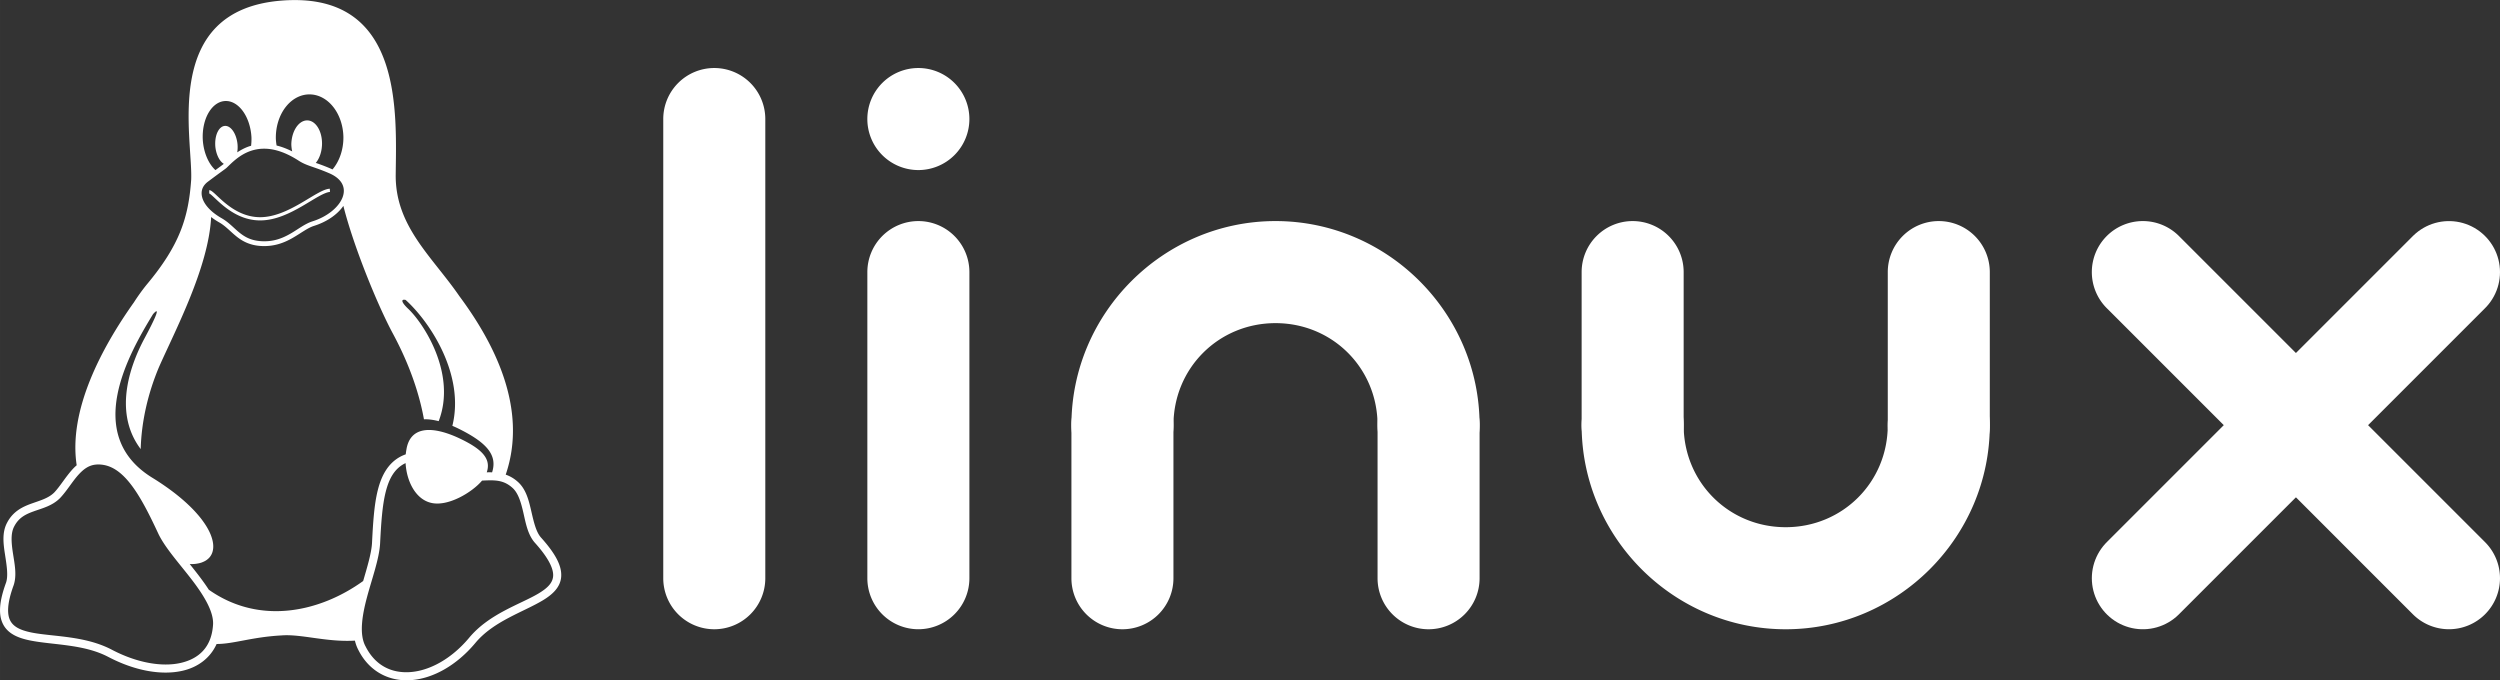 <?xml version="1.0" encoding="UTF-8" standalone="no"?>
<!-- Created with Inkscape (http://www.inkscape.org/) -->

<svg
   width="735"
   height="200"
   viewBox="0 0 194.469 52.917"
   version="1.1"
   id="svg5"
   xmlns:xlink="http://www.w3.org/1999/xlink"
   xmlns="http://www.w3.org/2000/svg"
   xmlns:svg="http://www.w3.org/2000/svg">
  <rect x="0" y="0" width="194.469" height="52.917" fill="#333333" stroke="none"/>
  <defs
     id="defs2">
    <linearGradient
       id="linearGradient172">
      <stop
         style="stop-color:#3f2600;stop-opacity:0.6;"
         offset="0"
         id="stop173" />
      <stop
         style="stop-color:#3f2600;stop-opacity:0;"
         offset="1"
         id="stop174" />
    </linearGradient>
    <linearGradient
       id="linearGradient167">
      <stop
         style="stop-color:#ffffff;stop-opacity:0.65;"
         offset="0"
         id="stop168" />
      <stop
         style="stop-color:#ffffff;stop-opacity:0;"
         offset="1"
         id="stop169" />
    </linearGradient>
    <linearGradient
       id="linearGradient162">
      <stop
         style="stop-color:#ffa63f;stop-opacity:1;"
         offset="0"
         id="stop163" />
      <stop
         style="stop-color:#ffff00;stop-opacity:1;"
         offset="1"
         id="stop164" />
    </linearGradient>
    <linearGradient
       id="linearGradient153">
      <stop
         style="stop-color:#ffeed7;stop-opacity:1;"
         offset="0"
         id="stop154" />
      <stop
         style="stop-color:#bdbfc2;stop-opacity:1;"
         offset="1"
         id="stop155" />
    </linearGradient>
    <linearGradient
       id="linearGradient138">
      <stop
         style="stop-color:#ffffff;stop-opacity:0.8;"
         offset="0"
         id="stop139" />
      <stop
         style="stop-color:#ffffff;stop-opacity:0;"
         offset="1"
         id="stop140" />
    </linearGradient>
    <linearGradient
       xlink:href="#linearGradient138"
       id="linearGradient141"
       x1="0.474"
       y1="0.02"
       x2="0.418"
       y2="0.901"
       gradientUnits="objectBoundingBox" />
    <linearGradient
       xlink:href="#linearGradient167"
       id="linearGradient142"
       x1="0.559"
       y1="0.031"
       x2="0.554"
       y2="0.945"
       gradientUnits="objectBoundingBox" />
    <linearGradient
       xlink:href="#linearGradient167"
       id="linearGradient143"
       x1="0.466"
       y1="0.029"
       x2="0.414"
       y2="0.934"
       gradientUnits="objectBoundingBox" />
    <linearGradient
       xlink:href="#linearGradient167"
       id="linearGradient144"
       x1="0.703"
       y1="0.059"
       x2="0.646"
       y2="0.941"
       gradientUnits="objectBoundingBox" />
    <linearGradient
       xlink:href="#linearGradient167"
       id="linearGradient145"
       x1="0.467"
       y1="-0.036"
       x2="0.867"
       y2="0.759"
       gradientUnits="objectBoundingBox" />
    <linearGradient
       xlink:href="#linearGradient167"
       id="linearGradient146"
       x1="0.572"
       y1="0.023"
       x2="0.571"
       y2="0.719"
       gradientUnits="objectBoundingBox" />
    <linearGradient
       xlink:href="#linearGradient167"
       id="linearGradient147"
       x1="0.5"
       y1="0.023"
       x2="0.5"
       y2="0.812"
       gradientUnits="objectBoundingBox" />
    <linearGradient
       xlink:href="#linearGradient167"
       id="linearGradient148"
       x1="0.508"
       y1="0.374"
       x2="0.516"
       y2="0.928"
       gradientUnits="objectBoundingBox" />
    <linearGradient
       xlink:href="#linearGradient138"
       id="linearGradient149"
       x1="0.5"
       y1="0.132"
       x2="0.504"
       y2="0.946"
       gradientUnits="objectBoundingBox" />
    <linearGradient
       xlink:href="#linearGradient167"
       id="linearGradient150"
       x1="-0.305"
       y1="0.099"
       x2="0.156"
       y2="0.942"
       gradientUnits="objectBoundingBox"
       gradientTransform="matrix(-0.929,0.284,0.435,0.944,-1.91327e-7,5.49908e-8)" />
    <linearGradient
       xlink:href="#linearGradient167"
       id="linearGradient151"
       x1="0.434"
       y1="0.022"
       x2="0.487"
       y2="1.026"
       gradientUnits="objectBoundingBox" />
    <linearGradient
       xlink:href="#linearGradient153"
       id="linearGradient152"
       x1="0.5"
       y1="0.898"
       x2="0.5"
       y2="0.406"
       gradientUnits="objectBoundingBox"
       spreadMethod="reflect" />
    <linearGradient
       xlink:href="#linearGradient153"
       id="linearGradient156"
       x1="0.436"
       y1="0.989"
       x2="0.454"
       y2="0.231"
       gradientUnits="objectBoundingBox" />
    <linearGradient
       xlink:href="#linearGradient153"
       id="linearGradient157"
       x1="0.492"
       y1="1.153"
       x2="0.495"
       y2="0.413"
       gradientUnits="objectBoundingBox" />
    <linearGradient
       xlink:href="#linearGradient153"
       id="linearGradient158"
       x1="0.517"
       y1="0.854"
       x2="0.498"
       y2="0.136"
       gradientUnits="objectBoundingBox" />
    <linearGradient
       xlink:href="#linearGradient153"
       id="linearGradient159"
       x1="0.462"
       y1="0.879"
       x2="0.492"
       y2="0.096"
       gradientUnits="objectBoundingBox" />
    <linearGradient
       xlink:href="#linearGradient162"
       id="linearGradient161"
       x1="0.501"
       y1="0.349"
       x2="0.412"
       y2="0.986"
       gradientUnits="objectBoundingBox" />
    <linearGradient
       xlink:href="#linearGradient162"
       id="linearGradient165"
       x1="0.604"
       y1="0.51"
       x2="0.464"
       y2="0.984"
       gradientUnits="objectBoundingBox" />
    <linearGradient
       xlink:href="#linearGradient162"
       id="linearGradient166"
       x1="0.5"
       y1="0.192"
       x2="0.508"
       y2="0.97"
       gradientUnits="objectBoundingBox" />
    <radialGradient
       xlink:href="#linearGradient172"
       id="radialGradient171"
       cx="0.5"
       cy="0.5"
       fx="0.5"
       fy="0.5"
       r="0.5"
       gradientUnits="objectBoundingBox" />
    <radialGradient
       xlink:href="#linearGradient172"
       id="radialGradient176" />
    <linearGradient
       xlink:href="#linearGradient153"
       id="linearGradient178"
       x1="0.94"
       y1="1.293"
       x2="0.195"
       y2="-0.675"
       gradientUnits="objectBoundingBox" />
    <radialGradient
       xlink:href="#linearGradient172"
       id="radialGradient1399"
       gradientTransform="matrix(1.482,0,0,0.397,-349.547,157.941)"
       cx="446.778"
       cy="1219.412"
       fx="446.778"
       fy="1219.412"
       r="195.072"
       gradientUnits="userSpaceOnUse" />
    <linearGradient
       xlink:href="#linearGradient153"
       id="linearGradient1401"
       gradientUnits="userSpaceOnUse"
       x1="400.578"
       y1="369.53"
       x2="400.844"
       y2="304.079"
       gradientTransform="matrix(-0.965,-0.013,-0.037,2.557,862.828,-357.27)" />
    <linearGradient
       xlink:href="#linearGradient138"
       id="linearGradient1403"
       gradientUnits="userSpaceOnUse"
       x1="303.018"
       y1="237.932"
       x2="297.086"
       y2="330.096"
       gradientTransform="matrix(1.413,-0.08,-0.041,1.071,-108.609,-190.014)" />
    <linearGradient
       xlink:href="#linearGradient153"
       id="linearGradient1405"
       gradientUnits="userSpaceOnUse"
       gradientTransform="matrix(1.065,-0.062,0.094,1.644,-165.995,-241.87)"
       x1="378.938"
       y1="278.602"
       x2="380.273"
       y2="243.916" />
    <linearGradient
       xlink:href="#linearGradient153"
       id="linearGradient1407"
       gradientUnits="userSpaceOnUse"
       x1="381.387"
       y1="277.495"
       x2="380.552"
       y2="245.683"
       gradientTransform="matrix(-1.479,0.04,0.039,1.902,896.708,-349.03)" />
    <linearGradient
       xlink:href="#linearGradient167"
       id="linearGradient1409"
       gradientUnits="userSpaceOnUse"
       gradientTransform="matrix(-0.392,-0.03,-0.057,0.582,502.744,22.76)"
       x1="379.096"
       y1="240.927"
       x2="376.796"
       y2="281.016" />
    <linearGradient
       xlink:href="#linearGradient167"
       id="linearGradient1411"
       gradientUnits="userSpaceOnUse"
       x1="389.635"
       y1="242.282"
       x2="387.069"
       y2="281.325"
       gradientTransform="matrix(0.291,-0.033,0.051,0.488,138.582,50.738)" />
    <linearGradient
       xlink:href="#linearGradient153"
       id="linearGradient1413"
       gradientUnits="userSpaceOnUse"
       spreadMethod="reflect"
       x1="437.579"
       y1="528.872"
       x2="437.579"
       y2="394.104"
       gradientTransform="matrix(1.016,0,0,1.538,-125.298,-232.483)" />
    <linearGradient
       xlink:href="#linearGradient153"
       id="linearGradient1415"
       gradientUnits="userSpaceOnUse"
       x1="375.173"
       y1="419.785"
       x2="377.485"
       y2="324.038"
       gradientTransform="matrix(0.903,-0.072,0.157,2.004,-202.339,-230.191)" />
    <linearGradient
       xlink:href="#linearGradient138"
       id="linearGradient1417"
       gradientUnits="userSpaceOnUse"
       x1="320.751"
       y1="498.178"
       x2="321.322"
       y2="614.504"
       gradientTransform="matrix(1.399,0,0,1.14,-140.71,-217.81)" />
    <linearGradient
       xlink:href="#linearGradient167"
       id="linearGradient1419"
       gradientUnits="userSpaceOnUse"
       x1="322.483"
       y1="435.268"
       x2="323.251"
       y2="488.483"
       gradientTransform="matrix(1.278,0,0,0.991,-100.129,-164.331)" />
    <linearGradient
       xlink:href="#linearGradient167"
       id="linearGradient1421"
       gradientUnits="userSpaceOnUse"
       x1="411.221"
       y1="242.944"
       x2="411.221"
       y2="331.449"
       gradientTransform="matrix(0.715,0,0,2.186,-125.298,-231.758)" />
    <linearGradient
       xlink:href="#linearGradient167"
       id="linearGradient1423"
       gradientUnits="userSpaceOnUse"
       x1="867.345"
       y1="234.739"
       x2="867.335"
       y2="314.839"
       gradientTransform="matrix(0.716,0,0,2.183,-125.298,-231.758)" />
    <linearGradient
       xlink:href="#linearGradient162"
       id="linearGradient1425"
       gradientUnits="userSpaceOnUse"
       x1="236.254"
       y1="657.111"
       x2="212.51"
       y2="737.412"
       gradientTransform="matrix(1.264,0,0,1.236,-125.298,-231.758)" />
    <linearGradient
       xlink:href="#linearGradient153"
       id="linearGradient1427"
       gradientUnits="userSpaceOnUse"
       x1="381.566"
       y1="655.731"
       x2="279.643"
       y2="386.666"
       gradientTransform="matrix(0.637,0.286,-0.225,0.579,389.816,76.211)" />
    <linearGradient
       xlink:href="#linearGradient162"
       id="linearGradient1429"
       gradientUnits="userSpaceOnUse"
       x1="218.117"
       y1="630.305"
       x2="203.127"
       y2="737.854"
       gradientTransform="matrix(-1.18,0.427,0.471,1.153,417.591,-278.074)" />
    <linearGradient
       xlink:href="#linearGradient167"
       id="linearGradient1431"
       gradientUnits="userSpaceOnUse"
       gradientTransform="matrix(-0.952,0.346,0.421,0.949,403.576,-128.595)"
       x1="117.89"
       y1="587.236"
       x2="182.245"
       y2="704.731" />
    <linearGradient
       xlink:href="#linearGradient167"
       id="linearGradient1433"
       gradientUnits="userSpaceOnUse"
       x1="223.101"
       y1="570.418"
       x2="230.535"
       y2="710.977"
       gradientTransform="matrix(1.004,-0.052,-0.017,1.046,-66.561,-92.718)" />
    <linearGradient
       xlink:href="#linearGradient167"
       id="linearGradient1435"
       gradientUnits="userSpaceOnUse"
       x1="316.94"
       y1="474.018"
       x2="371.609"
       y2="582.635"
       gradientTransform="matrix(0.374,0.159,-0.121,0.322,413.77,254.038)" />
    <linearGradient
       xlink:href="#linearGradient162"
       id="linearGradient1437"
       gradientUnits="userSpaceOnUse"
       x1="284.687"
       y1="410.463"
       x2="285.459"
       y2="485.699"
       gradientTransform="matrix(1.523,0,0,1.026,-125.298,-231.758)" />
    <linearGradient
       xlink:href="#linearGradient167"
       id="linearGradient1439"
       gradientUnits="userSpaceOnUse"
       x1="288.824"
       y1="398.854"
       x2="288.376"
       y2="482.559"
       gradientTransform="matrix(0.767,0,0,0.487,81.614,-12.435)" />
  </defs>
  <g
     id="layer1">
    <path
       id="path106"
       style="fill:#ffffff;stroke:none;stroke-width:0.125"
       d="M 22.736,0.007 C 22.459,0.011 22.173,0.025 21.878,0.049 12.532,0.801 15.01,10.673 14.871,13.98 c -0.205,2.901 -0.867,5.061 -3.462,8.161 -0.358,0.442 -0.687,0.903 -0.993,1.379 -2.535,3.568 -5.103,8.418 -4.451,12.671 -0.097,0.084 -0.19,0.172 -0.277,0.265 -0.569,0.608 -0.992,1.349 -1.469,1.854 -0.451,0.449 -1.087,0.618 -1.776,0.865 -0.69,0.247 -1.436,0.607 -1.891,1.483 -0.41,0.765 -0.29,1.653 -0.162,2.484 0.127,0.831 0.26,1.623 0.083,2.171 -0.545,1.489 -0.611,2.511 -0.233,3.246 0.378,0.737 1.158,1.064 2.05,1.25 1.785,0.372 4.22,0.278 6.146,1.298 l 8.591e-4,4.15e-4 6.198e-4,4.12e-4 c 2.043,1.068 4.112,1.445 5.757,1.07 1.197,-0.273 2.162,-0.986 2.655,-2.084 1.306,0.005 2.731,-0.539 5.03,-0.665 1.551,-0.126 3.497,0.535 5.728,0.404 0.058,0.249 0.143,0.488 0.262,0.715 0.854,1.711 2.436,2.489 4.129,2.356 1.694,-0.134 3.501,-1.134 4.963,-2.872 l 9.71e-4,-9.71e-4 9.71e-4,-9.7e-4 c 1.408,-1.707 3.736,-2.412 5.267,-3.335 0.765,-0.462 1.377,-1.032 1.424,-1.859 0.048,-0.826 -0.44,-1.765 -1.575,-3.026 -0.386,-0.435 -0.564,-1.226 -0.756,-2.061 C 41.131,38.913 40.916,38.021 40.242,37.448 39.949,37.193 39.644,37.028 39.338,36.921 41.113,31.72 38.359,26.569 35.733,23.036 33.618,19.958 30.737,17.607 30.781,13.582 30.834,8.792 31.312,-0.127 22.736,0.007 Z M 24.195,7.346 a 3.381,2.628 89.434 0 1 2.517,3.306 3.381,2.628 89.434 0 1 -0.847,2.528 c -0.054,-0.025 -0.107,-0.05 -0.164,-0.074 -0.482,-0.206 -0.832,-0.329 -1.137,-0.434 a 1.194,1.856 2.003 0 0 0.485,-1.448 1.194,1.856 2.003 0 0 -1.236,-1.855 1.194,1.856 2.003 0 0 -1.152,1.85 1.194,1.856 2.003 0 0 0.069,0.559 C 22.299,11.56 21.895,11.411 21.516,11.319 a 3.381,2.628 89.434 0 1 -0.059,-0.523 3.381,2.628 89.434 0 1 2.738,-3.45 z m -6.566,0.512 a 2.927,1.896 86.731 0 1 1.931,2.814 2.927,1.896 86.731 0 1 -0.029,0.668 c -0.052,0.015 -0.106,0.029 -0.156,0.046 -0.35,0.121 -0.654,0.287 -0.921,0.466 a 1.544,0.868 85.064 0 0 0.023,-0.623 1.544,0.868 85.064 0 0 -0.898,-1.433 1.544,0.868 85.064 0 0 -0.826,1.642 1.544,0.868 85.064 0 0 0.655,1.305 c -0.008,0.008 -0.021,0.021 -0.029,0.028 0.003,-0.003 -0.128,0.099 -0.357,0.266 -0.057,0.041 -0.193,0.143 -0.264,0.196 A 2.927,1.896 86.731 0 1 15.775,10.891 2.927,1.896 86.731 0 1 17.629,7.858 Z M 20.482,11.567 c 0.052,-9.71e-4 0.105,-8.58e-4 0.158,6.2e-4 0.713,0.02 1.562,0.269 2.578,0.922 0.652,0.424 1.162,0.46 2.336,0.963 l 0.001,4.14e-4 0.001,6.19e-4 c 0.565,0.232 0.899,0.536 1.062,0.857 0.163,0.321 0.167,0.67 0.031,1.036 -0.272,0.731 -1.139,1.496 -2.356,1.876 l -9.71e-4,4.14e-4 -9.7e-4,4.13e-4 c -0.589,0.191 -1.105,0.615 -1.715,0.963 -0.61,0.348 -1.301,0.63 -2.24,0.576 -0.799,-0.047 -1.278,-0.319 -1.71,-0.666 -0.432,-0.347 -0.806,-0.782 -1.354,-1.103 l -0.002,-8.6e-4 -0.001,-8.6e-4 c -0.888,-0.501 -1.374,-1.081 -1.527,-1.587 -0.153,-0.506 -0.008,-0.941 0.434,-1.273 0.494,-0.37 0.837,-0.622 1.066,-0.789 0.229,-0.167 0.324,-0.231 0.394,-0.297 0.37,-0.351 0.964,-0.995 1.86,-1.303 0.294,-0.101 0.621,-0.168 0.984,-0.175 z m 5.171,3.113 c -0.29,0.017 -0.617,0.173 -0.999,0.386 -0.382,0.213 -0.815,0.488 -1.286,0.76 -0.942,0.543 -2.032,1.069 -3.129,1.069 -1.098,0 -1.974,-0.507 -2.626,-1.022 -0.326,-0.258 -0.594,-0.517 -0.805,-0.715 -0.106,-0.099 -0.197,-0.183 -0.279,-0.245 -0.082,-0.063 -0.148,-0.116 -0.254,-0.116 v 0.251 c -0.019,0 0.034,0.012 0.101,0.064 0.067,0.052 0.156,0.132 0.261,0.23 0.209,0.196 0.484,0.461 0.821,0.728 0.675,0.534 1.606,1.076 2.781,1.076 1.176,0 2.301,-0.553 3.254,-1.102 0.476,-0.275 0.91,-0.55 1.283,-0.758 0.372,-0.208 0.687,-0.343 0.892,-0.355 z m 1.059,1.343 c 0.791,3.144 2.648,7.694 3.844,9.916 0.632,1.174 1.881,3.672 2.422,6.679 0.017,-6.2e-4 0.033,-0.002 0.05,-0.003 0.354,-0.007 0.745,0.051 1.163,0.163 -0.022,-0.006 -0.045,-0.013 -0.067,-0.019 1.423,-3.69 -1.204,-7.664 -2.407,-8.771 -0.453,-0.44 -0.504,-0.653 -0.314,-0.672 0.027,-0.003 0.059,-0.002 0.096,0.004 0.016,0.002 0.037,0.009 0.054,0.013 1.916,1.728 4.616,5.841 3.634,9.792 -0.095,-0.04 -0.189,-0.078 -0.282,-0.114 0.221,0.085 0.447,0.181 0.678,0.291 2.304,1.122 3.124,2.103 2.695,3.44 -0.123,-0.004 -0.244,-0.005 -0.363,-0.002 -0.018,4.12e-4 -0.034,0.001 -0.052,0.002 0.014,-0.043 0.027,-0.086 0.038,-0.128 2.7e-5,-1.05e-4 -2.8e-5,-2.04e-4 0,-4.13e-4 0.262,-1.002 -0.481,-1.755 -2.38,-2.615 -2.025,-0.891 -3.639,-0.801 -3.913,1.005 -0.02,0.11 -0.036,0.223 -0.047,0.338 -0.144,0.051 -0.288,0.111 -0.433,0.19 -0.94,0.514 -1.453,1.447 -1.741,2.6 -0.287,1.152 -0.37,2.55 -0.45,4.122 -0.048,0.785 -0.364,1.832 -0.688,2.942 -3.355,2.419 -8.046,3.467 -12.005,0.679 -0.245,-0.378 -0.517,-0.753 -0.8,-1.124 -0.225,-0.294 -0.456,-0.586 -0.686,-0.873 0.16,0.004 0.313,1.95e-4 0.454,-0.016 0.025,-0.003 0.048,-0.008 0.073,-0.011 0.143,-0.021 0.276,-0.051 0.396,-0.092 0.022,-0.008 0.043,-0.017 0.064,-0.026 0.115,-0.044 0.22,-0.097 0.312,-0.16 0.018,-0.012 0.033,-0.025 0.05,-0.038 0.088,-0.066 0.165,-0.14 0.229,-0.223 0.012,-0.016 0.023,-0.033 0.034,-0.049 0.06,-0.086 0.108,-0.18 0.143,-0.282 0.007,-0.019 0.012,-0.039 0.018,-0.059 0.031,-0.105 0.05,-0.217 0.055,-0.336 9.71e-4,-0.022 0.001,-0.044 0.002,-0.066 6.2e-4,-0.123 -0.012,-0.253 -0.038,-0.389 -0.004,-0.022 -0.009,-0.044 -0.014,-0.067 -0.031,-0.14 -0.076,-0.285 -0.135,-0.437 -0.009,-0.024 -0.018,-0.047 -0.028,-0.071 -0.065,-0.155 -0.144,-0.316 -0.239,-0.481 -0.013,-0.023 -0.025,-0.045 -0.039,-0.068 -0.1,-0.17 -0.218,-0.345 -0.35,-0.524 -0.015,-0.021 -0.03,-0.042 -0.046,-0.063 -0.138,-0.183 -0.295,-0.37 -0.467,-0.56 -0.018,-0.02 -0.035,-0.039 -0.053,-0.059 -0.179,-0.195 -0.377,-0.393 -0.592,-0.593 -0.018,-0.017 -0.034,-0.033 -0.052,-0.049 -0.223,-0.206 -0.467,-0.415 -0.729,-0.626 -0.015,-0.012 -0.028,-0.023 -0.043,-0.035 -0.271,-0.216 -0.563,-0.434 -0.876,-0.653 -0.01,-0.007 -0.02,-0.015 -0.031,-0.022 -0.324,-0.226 -0.67,-0.453 -1.041,-0.68 -5.397,-3.359 -1.763,-9.674 0.088,-12.707 0.12,-0.134 0.212,-0.218 0.258,-0.223 0.129,-0.014 -0.089,0.562 -0.961,2.182 -0.883,1.672 -2.529,5.531 -0.256,8.538 0.058,-2.143 0.56,-4.328 1.419,-6.372 1.252,-2.839 3.865,-7.763 4.06,-11.678 0.194,0.15 0.412,0.296 0.657,0.434 l -0.003,-0.002 c 0.483,0.283 0.843,0.697 1.309,1.072 0.465,0.375 1.045,0.698 1.924,0.749 h 1.59e-4 c 1.026,0.058 1.807,-0.259 2.448,-0.625 0.641,-0.366 1.155,-0.773 1.644,-0.932 1.029,-0.322 1.843,-0.893 2.303,-1.557 z m 7.548,16.775 c 0.19,0.053 0.386,0.118 0.587,0.193 -0.201,-0.075 -0.397,-0.14 -0.587,-0.193 z m -2.71,3.228 c 0.075,1.371 0.748,2.778 1.948,3.081 1.319,0.346 3.229,-0.805 4.001,-1.723 0.146,-0.006 0.292,-0.013 0.432,-0.017 0.697,-0.017 1.295,0.024 1.901,0.554 l 0.002,0.002 0.002,0.002 c 0.47,0.398 0.687,1.141 0.876,1.963 0.189,0.822 0.342,1.711 0.898,2.336 l 6.22e-4,8.59e-4 8.58e-4,6.19e-4 c 1.09,1.211 1.447,2.034 1.416,2.572 -0.031,0.538 -0.422,0.936 -1.122,1.358 -1.401,0.845 -3.861,1.574 -5.427,3.473 l 0.002,-0.002 c -1.374,1.634 -3.051,2.534 -4.533,2.651 -1.482,0.117 -2.768,-0.503 -3.521,-2.014 l -0.002,-0.003 -0.002,-0.003 c -0.473,-0.899 -0.275,-2.299 0.116,-3.769 0.391,-1.471 0.952,-2.979 1.027,-4.195 v -0.002 l 1.59e-4,-0.002 c 0.079,-1.569 0.167,-2.942 0.432,-4.006 0.265,-1.064 0.686,-1.793 1.433,-2.201 0.04,-0.022 0.079,-0.037 0.119,-0.056 z M 7.703,36.13 c 0.097,0.002 0.199,0.012 0.306,0.028 0.848,0.128 1.583,0.72 2.285,1.673 0.703,0.953 1.355,2.25 2.024,3.688 l 6.19e-4,0.002 8.61e-4,0.002 c 0.533,1.113 1.667,2.349 2.63,3.61 0.963,1.261 1.716,2.53 1.618,3.519 l -4.14e-4,0.004 -4.12e-4,0.004 c -0.126,1.664 -1.073,2.579 -2.514,2.908 -1.441,0.329 -3.385,6.2e-4 -5.325,-1.013 C 6.599,49.425 4.058,49.537 2.416,49.195 1.595,49.023 1.048,48.763 0.795,48.271 0.543,47.78 0.542,46.938 1.064,45.516 l 0.002,-0.006 0.002,-0.006 c 0.252,-0.78 0.065,-1.643 -0.06,-2.458 -0.125,-0.815 -0.189,-1.564 0.096,-2.094 l 0.001,-0.002 0.001,-0.002 c 0.362,-0.697 0.897,-0.949 1.547,-1.183 0.651,-0.233 1.412,-0.415 2.01,-1.013 l 0.003,-0.003 0.003,-0.003 c 0.556,-0.587 0.978,-1.33 1.475,-1.861 0.373,-0.399 0.753,-0.681 1.281,-0.742 0.088,-0.01 0.18,-0.014 0.277,-0.012 z" />
    <g
       id="g45752"
       style="stroke:#ffffff"
       transform="matrix(1.5,0,0,1.5,-47.625,-14.552)">
      <path
         style="color:#000000;fill:#ffffff;stroke:none;stroke-linecap:round;-inkscape-stroke:none"
         d="M 89.959,29.104 A 2.646,2.646 0 0 0 87.312,31.75 v 7.938 a 2.646,2.646 0 0 0 2.646,2.646 2.646,2.646 0 0 0 2.645,-2.646 V 31.75 a 2.646,2.646 0 0 0 -2.645,-2.646 z"
         id="path43424" />
      <path
         style="color:#000000;fill:#ffffff;stroke:none;stroke-linecap:round;-inkscape-stroke:none"
         d="M 97.896,21.166 C 92.083,21.166 87.312,25.936 87.312,31.75 A 2.646,2.646 0 0 0 89.959,34.396 2.646,2.646 0 0 0 92.604,31.75 c 0,-2.954 2.339,-5.291 5.293,-5.291 2.954,0 5.291,2.337 5.291,5.291 a 2.646,2.646 0 0 0 2.646,2.646 2.646,2.646 0 0 0 2.645,-2.646 c 0,-5.814 -4.768,-10.584 -10.582,-10.584 z"
         id="path45156" />
      <path
         style="color:#000000;fill:#ffffff;stroke:none;stroke-linecap:round;-inkscape-stroke:none"
         d="M 105.834,29.104 A 2.646,2.646 0 0 0 103.188,31.75 v 7.938 a 2.646,2.646 0 0 0 2.646,2.646 2.646,2.646 0 0 0 2.645,-2.646 V 31.75 a 2.646,2.646 0 0 0 -2.645,-2.646 z"
         id="path45729" />
    </g>
    <path
       style="color:#000000;fill:#ffffff;stroke-linecap:round;-inkscape-stroke:none"
       d="m 55.562,5.291 a 3.969,3.969 0 0 0 -3.969,3.969 V 44.979 a 3.969,3.969 0 0 0 3.969,3.969 3.969,3.969 0 0 0 3.969,-3.969 V 9.26 a 3.969,3.969 0 0 0 -3.969,-3.969 z"
       id="path42672" />
    <path
       style="color:#000000;fill:#ffffff;stroke-linecap:round;-inkscape-stroke:none"
       d="m 71.438,17.197 a 3.969,3.969 0 0 0 -3.969,3.969 v 23.812 a 3.969,3.969 0 0 0 3.969,3.969 3.969,3.969 0 0 0 3.969,-3.969 v -23.812 a 3.969,3.969 0 0 0 -3.969,-3.969 z"
       id="path42919" />
    <path
       style="color:#000000;fill:#ffffff;stroke-width:6.35;stroke-linecap:round;-inkscape-stroke:none"
       d="m 75.406,9.26 a 3.969,3.969 0 0 1 -3.969,3.969 3.969,3.969 0 0 1 -3.969,-3.969 3.969,3.969 0 0 1 3.969,-3.969 3.969,3.969 0 0 1 3.969,3.969 z"
       id="path43009" />
    <path
       style="color:#000000;fill:#ffffff;stroke-linecap:round;-inkscape-stroke:none"
       d="m 166.688,17.197 a 3.969,3.969 0 0 0 -2.807,1.162 3.969,3.969 0 0 0 0,5.613 l 23.812,23.812 a 3.969,3.969 0 0 0 5.613,0 3.969,3.969 0 0 0 0,-5.613 l -23.812,-23.812 a 3.969,3.969 0 0 0 -2.807,-1.162 z"
       id="path45874" />
    <path
       style="fill:none;stroke:#ffffff;stroke-width:7.938;stroke-linecap:round;stroke-linejoin:miter;stroke-miterlimit:4;stroke-dasharray:none;stroke-opacity:1"
       d="M 190.5,21.167 166.688,44.979"
       id="path46022" />
    <g
       id="g1707"
       style="stroke:#ffffff"
       transform="matrix(-1.5,0,0,-1.5,285.75,80.698)">
      <path
         style="color:#000000;fill:#ffffff;stroke:none;stroke-linecap:round;-inkscape-stroke:none"
         d="M 89.959,29.104 A 2.646,2.646 0 0 0 87.312,31.75 v 7.938 a 2.646,2.646 0 0 0 2.646,2.646 2.646,2.646 0 0 0 2.645,-2.646 V 31.75 a 2.646,2.646 0 0 0 -2.645,-2.646 z"
         id="path1701" />
      <path
         style="color:#000000;fill:#ffffff;stroke:none;stroke-linecap:round;-inkscape-stroke:none"
         d="M 97.896,21.166 C 92.083,21.166 87.312,25.936 87.312,31.75 A 2.646,2.646 0 0 0 89.959,34.396 2.646,2.646 0 0 0 92.604,31.75 c 0,-2.954 2.339,-5.291 5.293,-5.291 2.954,0 5.291,2.337 5.291,5.291 a 2.646,2.646 0 0 0 2.646,2.646 2.646,2.646 0 0 0 2.645,-2.646 c 0,-5.814 -4.768,-10.584 -10.582,-10.584 z"
         id="path1703" />
      <path
         style="color:#000000;fill:#ffffff;stroke:none;stroke-linecap:round;-inkscape-stroke:none"
         d="M 105.834,29.104 A 2.646,2.646 0 0 0 103.188,31.75 v 7.938 a 2.646,2.646 0 0 0 2.646,2.646 2.646,2.646 0 0 0 2.645,-2.646 V 31.75 a 2.646,2.646 0 0 0 -2.645,-2.646 z"
         id="path1705" />
    </g>
  </g>
</svg>
